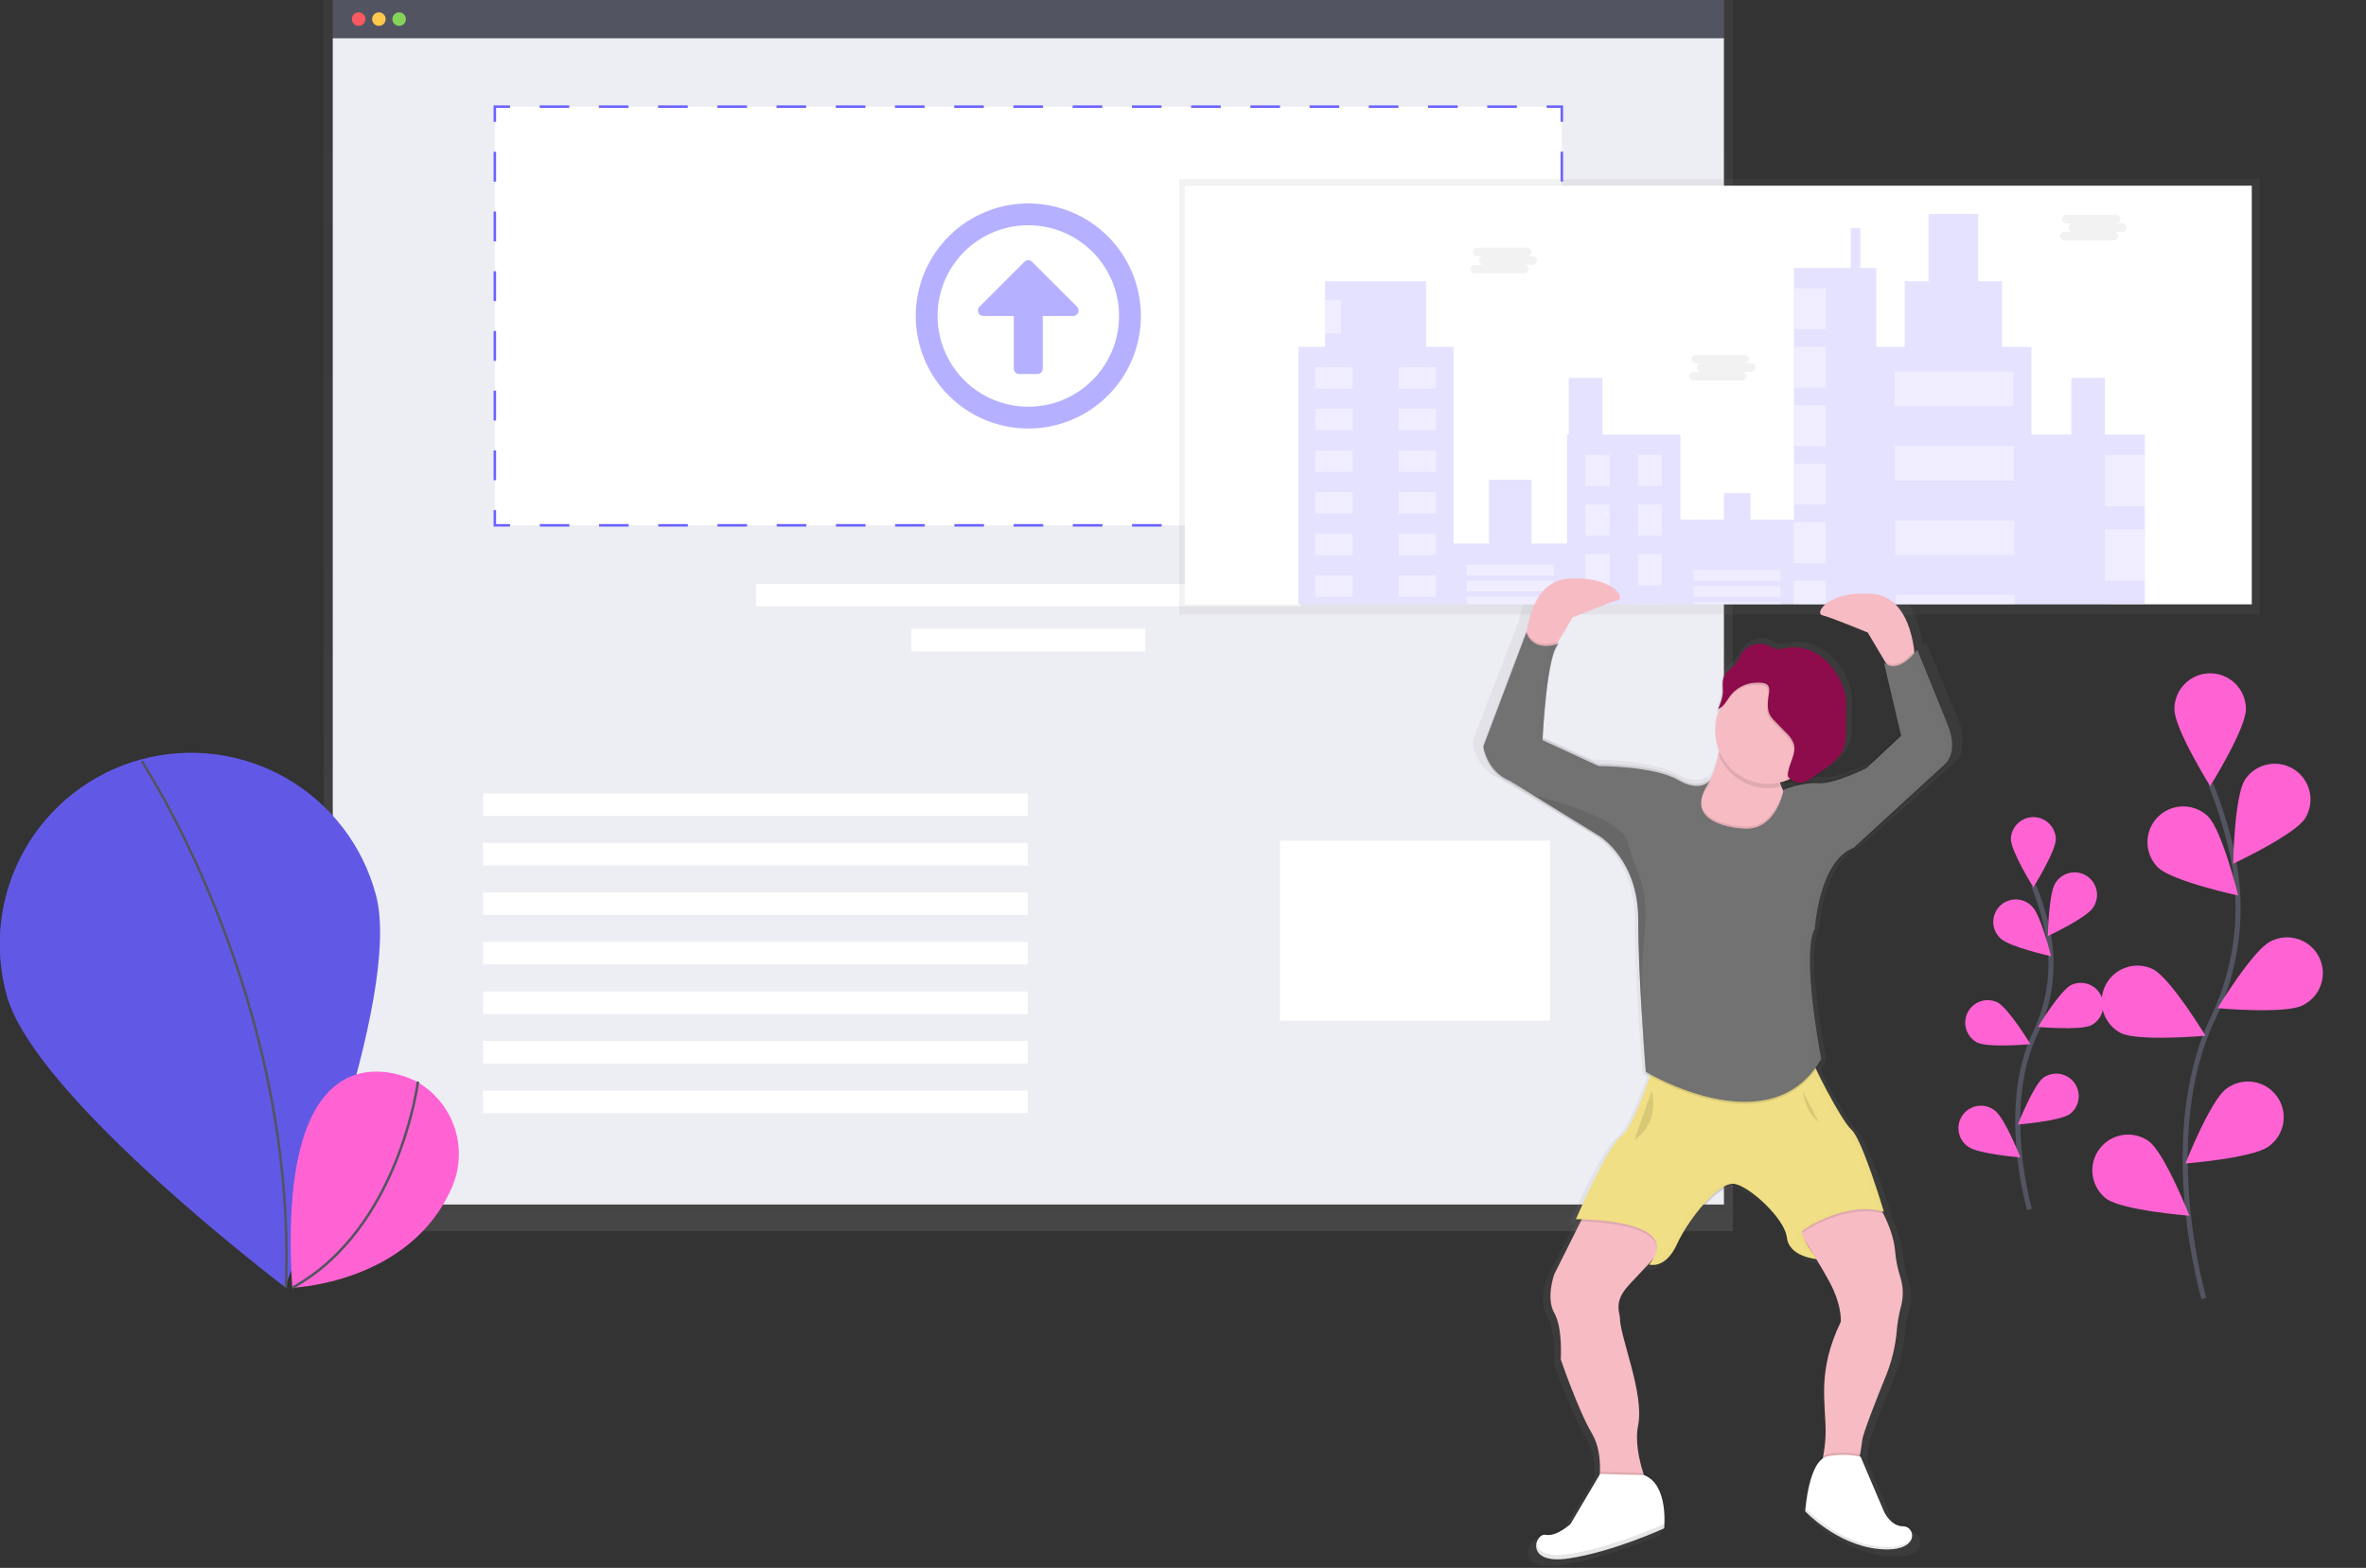 <svg width="934" height="619" viewBox="0 0 934 619" fill="none" xmlns="http://www.w3.org/2000/svg">
<rect x="0" y="0" width="934" height="619" fill="#333333" stroke="none"/>
<g id="image-upload 1" clip-path="url(#clip0)">
<path id="Vector" d="M127.8 0V26.92V486.08H684.08V26.92V0H127.8Z" fill="url(#paint0_linear)"/>
<path id="Vector_2" d="M680.53 0H131.36V15.55H680.53V0Z" fill="#535461"/>
<path id="Vector_3" d="M680.53 15.11H131.36V475.55H680.53V15.11Z" fill="#EDEDF4"/>
<path id="Vector_4" d="M141.58 10.22C143.055 10.22 144.25 9.025 144.25 7.55C144.25 6.075 143.055 4.88 141.58 4.88C140.105 4.88 138.91 6.075 138.91 7.55C138.91 9.025 140.105 10.22 141.58 10.22Z" fill="#FA595F"/>
<path id="Vector_5" d="M149.57 10.22C151.045 10.22 152.24 9.025 152.24 7.55C152.24 6.075 151.045 4.88 149.57 4.88C148.095 4.88 146.9 6.075 146.9 7.55C146.9 9.025 148.095 10.22 149.57 10.22Z" fill="#FFC74C"/>
<path id="Vector_6" d="M157.57 10.22C159.045 10.22 160.24 9.025 160.24 7.55C160.24 6.075 159.045 4.88 157.57 4.88C156.095 4.88 154.9 6.075 154.9 7.55C154.9 9.025 156.095 10.22 157.57 10.22Z" fill="#85D459"/>
<path id="Vector_7" d="M616.55 42.11H195.34V207.4H616.55V42.11Z" fill="white"/>
<path id="Vector_8" d="M616.55 201.4V207.4H610.55" stroke="#6C63FF" stroke-miterlimit="10"/>
<path id="Vector_9" d="M598.86 207.4H207.18" stroke="#6C63FF" stroke-miterlimit="10" stroke-dasharray="11.69 11.69"/>
<path id="Vector_10" d="M201.34 207.4H195.34V201.4" stroke="#6C63FF" stroke-miterlimit="10"/>
<path id="Vector_11" d="M195.34 189.61V54.01" stroke="#6C63FF" stroke-miterlimit="10" stroke-dasharray="11.79 11.79"/>
<path id="Vector_12" d="M195.34 48.11V42.11H201.34" stroke="#6C63FF" stroke-miterlimit="10"/>
<path id="Vector_13" d="M213.03 42.11H604.7" stroke="#6C63FF" stroke-miterlimit="10" stroke-dasharray="11.69 11.69"/>
<path id="Vector_14" d="M610.55 42.11H616.55V48.11" stroke="#6C63FF" stroke-miterlimit="10"/>
<path id="Vector_15" d="M616.55 59.9V195.5" stroke="#6C63FF" stroke-miterlimit="10" stroke-dasharray="11.79 11.79"/>
<path id="Vector_16" d="M513.47 230.5H298.42V239.39H513.47V230.5Z" fill="white"/>
<path id="Vector_17" d="M405.72 313.24H190.67V322.13H405.72V313.24Z" fill="white"/>
<path id="Vector_18" d="M405.72 332.79H190.67V341.68H405.72V332.79Z" fill="white"/>
<path id="Vector_19" d="M405.72 352.34H190.67V361.23H405.72V352.34Z" fill="white"/>
<path id="Vector_20" d="M405.72 371.89H190.67V380.78H405.72V371.89Z" fill="white"/>
<path id="Vector_21" d="M405.72 391.44H190.67V400.33H405.72V391.44Z" fill="white"/>
<path id="Vector_22" d="M405.72 410.99H190.67V419.88H405.72V410.99Z" fill="white"/>
<path id="Vector_23" d="M405.72 430.54H190.67V439.43H405.72V430.54Z" fill="white"/>
<path id="Vector_24" d="M452.15 248.27H359.73V257.16H452.15V248.27Z" fill="white"/>
<path id="Vector_25" opacity="0.5" d="M405.94 169.18C414.727 169.18 423.317 166.574 430.624 161.692C437.93 156.81 443.625 149.871 446.988 141.753C450.351 133.634 451.231 124.701 449.516 116.082C447.802 107.464 443.57 99.547 437.357 93.333C431.143 87.12 423.226 82.888 414.608 81.174C405.989 79.459 397.056 80.339 388.937 83.702C380.819 87.065 373.88 92.76 368.998 100.066C364.116 107.372 361.51 115.963 361.51 124.75C361.509 130.585 362.657 136.363 364.889 141.754C367.122 147.145 370.394 152.044 374.52 156.17C378.646 160.296 383.545 163.568 388.936 165.801C394.327 168.033 400.105 169.181 405.94 169.18V169.18ZM405.94 88.92C413.027 88.92 419.954 91.021 425.846 94.959C431.738 98.895 436.331 104.491 439.043 111.038C441.754 117.586 442.464 124.79 441.082 131.74C439.699 138.69 436.287 145.075 431.276 150.086C426.265 155.097 419.88 158.509 412.93 159.892C405.98 161.274 398.776 160.564 392.228 157.853C385.681 155.141 380.085 150.548 376.148 144.656C372.211 138.764 370.11 131.837 370.11 124.75C370.109 120.044 371.035 115.385 372.835 111.037C374.635 106.689 377.274 102.739 380.601 99.411C383.929 96.084 387.879 93.445 392.227 91.645C396.575 89.845 401.234 88.919 405.94 88.92V88.92ZM409.52 147.68H402.35C401.781 147.677 401.235 147.45 400.833 147.047C400.43 146.645 400.203 146.099 400.2 145.53V124.75H388.2C387.775 124.75 387.359 124.624 387.006 124.387C386.652 124.151 386.377 123.815 386.214 123.423C386.051 123.03 386.009 122.598 386.092 122.181C386.175 121.764 386.379 121.381 386.68 121.08L404.42 103.34C404.821 102.949 405.36 102.73 405.92 102.73C406.48 102.73 407.019 102.949 407.42 103.34L425.16 121.08C425.461 121.381 425.665 121.764 425.748 122.181C425.831 122.598 425.788 123.03 425.626 123.423C425.463 123.815 425.188 124.151 424.834 124.387C424.481 124.624 424.065 124.75 423.64 124.75H411.64V145.53C411.638 146.093 411.416 146.632 411.022 147.034C410.628 147.435 410.092 147.667 409.53 147.68H409.52Z" fill="#6C63FF"/>
<path id="Vector_26" d="M148.37 353.25C159.37 393.48 112.44 508.08 112.44 508.08C112.44 508.08 13.7 433.33 2.7 393.08C0.015 383.494 -0.747 373.471 0.456 363.589C1.66 353.707 4.805 344.16 9.712 335.498C14.619 326.836 21.191 319.23 29.048 313.118C36.906 307.005 45.895 302.506 55.497 299.881C65.1 297.255 75.127 296.554 85.002 297.818C94.876 299.083 104.403 302.287 113.035 307.247C121.666 312.207 129.232 318.825 135.296 326.72C141.36 334.615 145.803 343.631 148.37 353.25V353.25Z" fill="#6C63FF"/>
<path id="Vector_27" opacity="0.1" d="M148.37 353.25C159.37 393.48 112.44 508.08 112.44 508.08C112.44 508.08 13.7 433.33 2.7 393.08C0.015 383.494 -0.747 373.471 0.456 363.589C1.66 353.707 4.805 344.16 9.712 335.498C14.619 326.836 21.191 319.23 29.048 313.118C36.906 307.005 45.895 302.506 55.497 299.881C65.1 297.255 75.127 296.554 85.002 297.818C94.876 299.083 104.403 302.287 113.035 307.247C121.666 312.207 129.232 318.825 135.296 326.72C141.36 334.615 145.803 343.631 148.37 353.25Z" fill="black"/>
<path id="Vector_28" d="M56 300.6C56 300.6 117.47 393.39 112.83 508.35" stroke="#535461" stroke-miterlimit="10"/>
<path id="Vector_29" d="M164.06 426.81C164.06 426.81 108.32 396.49 115.38 508.41C115.38 508.41 161.88 506.75 178.38 468.82C181.612 461.44 182.022 453.131 179.534 445.468C177.045 437.806 171.831 431.323 164.88 427.25L164.06 426.81Z" fill="#FF63D3"/>
<path id="Vector_30" d="M165 427C165 427 157.8 485.1 115.41 508.41" stroke="#535461" stroke-miterlimit="10"/>
<g id="Group" opacity="0.1">
<path id="Vector_31" opacity="0.1" d="M749.1 279.6C749.22 279.45 749.28 279.35 749.28 279.35L749.1 279.6Z" fill="url(#paint1_linear)"/>
</g>
<path id="Vector_32" d="M465.48 70.7V242.6H510.93H534.97H547.27H558.47H574.67H578.25H612.96H625.71H635.28H641.53H641.71H642.03H646.62H656.18H659.9H660.3H660.39H660.62H661.11H668.94H669.45H669.57H684.74H685.22H685.82H703.66H708.98H721.73H749.73H781.61H787.68H788.8H789.85H796.27H797.2H809.43H825.54H833.33H849.28H892.02V70.7H465.48Z" fill="url(#paint2_linear)"/>
<path id="Vector_33" d="M774.72 292.06C774.705 288.987 774.022 285.954 772.72 283.17L760.29 253.42C760.29 253.42 759.84 254.04 759.07 254.89C758.16 247.3 754.7 232.82 741.64 231.89C723.88 230.6 717.64 239.65 721.22 240.51C724.8 241.37 739.87 247.41 739.87 247.41L746.87 258.9C746.74 258.81 746.62 258.72 746.49 258.62L746.75 259.67L746.49 259.48L746.75 260.53L746.49 260.34L753.25 288.24L739.45 300.85C739.45 300.85 726.13 307.32 719.45 306.85C718.187 306.777 716.919 306.803 715.66 306.93L716.16 306.6L720.56 303.68C723.96 301.43 727.51 299 729.21 295.36V295.3C729.36 295.04 729.5 294.77 729.63 294.5C731.42 290.67 730.8 286.26 730.89 282.06C731.086 279.508 731.126 276.947 731.01 274.39C730.712 271.958 730.013 269.593 728.94 267.39C726.952 262.915 723.73 259.099 719.65 256.39C715.466 253.66 710.371 252.7 705.48 253.72C704.697 253.96 703.888 254.101 703.07 254.14C701.49 254.14 700.13 253.14 698.68 252.53C696.834 251.832 694.812 251.747 692.914 252.287C691.016 252.827 689.342 253.964 688.14 255.53C687.14 256.85 686.63 258.42 685.62 259.7C684.12 261.61 681.69 262.81 680.68 265L680.58 265.24C680.45 265.439 680.333 265.646 680.23 265.86C679.23 268.02 679.89 270.53 679.68 272.86C679.353 274.958 678.677 276.986 677.68 278.86C678.101 278.717 678.501 278.519 678.87 278.27C677.693 280.843 677.06 283.631 677.01 286.46C676.96 289.289 677.495 292.097 678.58 294.71C677.998 298.962 676.671 303.079 674.66 306.87L674.53 306.99H674.47L674.11 307.27L673.71 307.54C674.17 306.827 674.7 306.083 675.3 305.31C674.42 306.37 670.3 310.42 661.72 305.5C651.95 299.9 628.87 299.9 628.87 299.9L605.87 289.59C606.29 282.33 608.24 253.98 612.87 252.47C612.421 252.643 611.964 252.793 611.5 252.92V252.92L611.61 252.74L611.72 252.58L611.83 252.43L611.95 252.29L612.06 252.17L612.18 252.05L612.29 251.96L612.42 251.86L612.53 251.79L612.67 251.72L612.85 251.64C612.85 251.64 612.37 251.83 611.59 252.05L612 251.37C612.225 251.099 612.519 250.891 612.85 250.77C612.85 250.77 612.62 250.86 612.24 250.99L618.18 241.29C618.18 241.29 633.27 235.29 636.83 234.39C640.39 233.49 634.17 224.47 616.41 225.77C604.41 226.65 600.51 238.97 599.25 246.85C599.2 246.72 599.14 246.6 599.09 246.46L581.41 292.25C581.41 292.25 581.41 292.46 581.52 292.83L581.41 293.11C581.41 293.11 581.41 293.32 581.52 293.69L581.41 293.97C581.41 293.97 582.74 303.89 592.51 307.77L629.36 329.77C629.36 329.77 645.36 339.25 645.36 362.97C645.36 386.69 648.47 424.19 648.47 424.19C648.47 424.19 649.08 424.55 650.2 425.19C647.42 432.94 642.05 446.78 638.25 449.19C632.92 452.64 619.6 482.39 619.6 482.39H620L619.61 483.25C619.61 483.25 620.35 483.25 621.61 483.25L610.74 504.36C610.74 504.36 607.19 513.84 610.74 519.88C614.29 525.92 613.4 538.42 613.4 538.42C613.4 538.42 620.5 558.68 626.27 568.17C629.2 572.99 629.73 578.91 629.53 583.58L617.39 603.52C617.39 603.52 611.62 608.69 607.18 607.83C605.1 607.43 603.02 610.05 603.27 612.69V612.92C603.27 612.993 603.27 613.063 603.27 613.13C603.27 613.13 603.27 613.19 603.27 613.22C603.27 613.25 603.27 613.38 603.27 613.45V613.52C603.27 613.62 603.27 613.72 603.27 613.82C603.27 613.907 603.287 613.997 603.32 614.09V614.18L603.38 614.39V614.49L603.45 614.7V614.79L603.56 615.04L603.72 615.32V615.39L603.86 615.6L603.93 615.69L604.07 615.87L604.15 615.96L604.32 616.15L604.39 616.22L604.66 616.47L604.92 616.68L605.02 616.75L605.24 616.9L605.36 616.98L605.6 617.12L605.73 617.19L606.04 617.35H606.12L606.54 617.53H606.66L607 617.65L607.17 617.7L607.5 617.8L607.68 617.85L608.05 617.94H608.22L608.79 618.05L609.35 618.13H609.55H609.99H610.23H610.68H612.61H613.22H613.51H614.08H614.39L615.01 618.07H615.3L616.24 617.95C634.44 615.36 655.75 605.88 655.75 605.88C655.867 604.617 655.917 603.348 655.9 602.08C655.96 596.91 655.08 586.63 647.53 583.76H647.14C645.28 578.02 643.77 570.76 645.09 564.58C647.75 552.08 637.54 529.24 637.54 521.47C637.54 519.75 635.32 515.87 639.76 510.26C641.83 507.65 646.59 503.17 651.04 498.26C650.575 498.957 650.068 499.625 649.52 500.26C649.713 500.315 649.911 500.355 650.11 500.38C649.92 500.62 649.73 500.87 649.52 501.12C649.52 501.12 655.43 503.03 660.21 494.59C660.5 494.08 660.79 493.52 661.07 492.93C665.95 482.58 678.38 467.93 684.6 468.79C690.33 469.58 703.24 480.65 705.91 488.45C706.122 489.066 706.269 489.703 706.35 490.35C707.24 498.11 718.78 498.97 718.78 498.97L718.08 498.03L718.52 498.08C721.047 501.985 723.361 506.024 725.45 510.18C729 517.94 728.56 523.11 728.56 523.11C718.79 542.94 722.34 555.01 722.34 567.11C722.306 570.39 721.971 573.661 721.34 576.88C715.01 580.79 713.89 598.15 713.89 598.15L713.95 598.22V598.28V598.51V599.01C713.95 599.01 727 612.54 744.33 614.25L745.14 614.32H745.41H745.92H746.22H746.67H749.05H749.4H749.68H750.02H750.29H750.62H750.87H751.18H751.42H751.72H751.95L752.24 614.26H752.46L752.74 614.2L752.94 614.15L753.21 614.08L753.39 614.03L753.65 613.95L753.82 613.89L754.07 613.8L754.23 613.74L754.47 613.64L754.61 613.58L754.85 613.48L754.98 613.42L755.21 613.31L755.33 613.25L755.55 613.13L755.65 613.07L755.86 612.94L755.95 612.88L756.15 612.74L756.23 612.68L756.42 612.53L756.49 612.48L756.67 612.32L756.73 612.27L756.91 612.1L757.08 611.92L757.24 611.73L757.39 611.53L757.52 611.32L757.64 611.1L757.75 610.87C758.037 610.245 758.148 609.553 758.07 608.87C758.131 608.353 758.081 607.828 757.924 607.332C757.768 606.835 757.507 606.377 757.16 605.989C756.813 605.6 756.388 605.29 755.912 605.078C755.436 604.866 754.921 604.758 754.4 604.76C749.07 604.76 746.4 598.76 746.4 598.76L737 576.54L736.77 576.48C737.17 574.29 737.52 572.16 737.67 570.72C737.94 568.05 743.33 554.8 747.39 545.1C749.838 539.302 751.366 533.159 751.92 526.89C752.194 523.636 752.773 520.415 753.65 517.27C754.751 513.328 754.636 509.146 753.32 505.27C752.213 501.944 751.495 498.501 751.18 495.01C750.71 489.68 748.52 484.29 746.36 480.11H746.55L746.26 479.17L746.55 479.24C746.55 479.24 737.67 450.36 733.23 446.48C730.01 443.67 722.6 430.48 718.6 422.23C719.389 421.154 720.123 420.04 720.8 418.89L720.67 418.24L720.8 418.03L720.67 417.38L720.8 417.17C720.8 417.17 716.29 394.81 716.12 378.75C716.17 373.59 716.74 369.24 718.12 366.75C718.12 366.75 719.9 339.59 734.12 334.42L771 301.71C771 301.71 774.94 299.31 774.75 292.92C774.73 292.64 774.73 292.36 774.72 292.06ZM673.8 308.46L674.2 307.85L673.8 308.46ZM705.27 309.46C705.27 309.46 705.2 309.87 705.02 310.55C704.458 309.559 704.015 308.505 703.7 307.41C704.87 307.15 706.017 306.796 707.13 306.35C707.819 307.132 708.702 307.719 709.69 308.05C708.191 308.441 706.716 308.915 705.27 309.47V309.46ZM714.17 491.07C715.17 492.56 716.17 494.15 717.17 495.77C716.22 494.4 715.06 492.66 714.17 491.08V491.07Z" fill="url(#paint3_linear)"/>
<path id="Vector_34" d="M888.91 73.31H467.7V238.6H888.91V73.31Z" fill="white"/>
<g id="Group_2" opacity="0.6">
<path id="Vector_35" opacity="0.3" d="M846.7 171.57V238.6H512.58V136.94H523.07V111.04H562.96V136.94H573.81V214.6H587.8V189.41H604.6V214.6H618.59V171.57H619.29V149.18H632.59V171.57H663.37V205.16H680.51V194.66H691.02V205.16H708.16V105.79H730.55V90.05H734.4V105.79H740.69V136.94H751.89V111.04H761.33V84.45H780.93V111.04H790.37V136.94H801.92V171.57H817.66V149.18H830.96V171.57H846.7Z" fill="#6C63FF"/>
<path id="Vector_36" opacity="0.4" d="M533.92 144.98H519.23V153.38H533.92V144.98Z" fill="white"/>
<path id="Vector_37" opacity="0.4" d="M552.12 153.37H566.81V144.97H552.12V153.37Z" fill="white"/>
<path id="Vector_38" opacity="0.4" d="M533.92 161.42H519.23V169.82H533.92V161.42Z" fill="white"/>
<path id="Vector_39" opacity="0.4" d="M552.12 169.82H566.81V161.42H552.12V169.82Z" fill="white"/>
<path id="Vector_40" opacity="0.4" d="M533.92 177.87H519.23V186.27H533.92V177.87Z" fill="white"/>
<path id="Vector_41" opacity="0.4" d="M552.12 186.26H566.81V177.86H552.12V186.26Z" fill="white"/>
<path id="Vector_42" opacity="0.4" d="M533.92 194.31H519.23V202.71H533.92V194.31Z" fill="white"/>
<path id="Vector_43" opacity="0.4" d="M552.12 202.71H566.81V194.31H552.12V202.71Z" fill="white"/>
<path id="Vector_44" opacity="0.4" d="M533.92 210.76H519.23V219.16H533.92V210.76Z" fill="white"/>
<path id="Vector_45" opacity="0.4" d="M552.12 219.16H566.81V210.76H552.12V219.16Z" fill="white"/>
<path id="Vector_46" opacity="0.4" d="M533.92 227.2H519.23V235.6H533.92V227.2Z" fill="white"/>
<path id="Vector_47" opacity="0.4" d="M552.12 235.59H566.81V227.19H552.12V235.59Z" fill="white"/>
<path id="Vector_48" opacity="0.4" d="M613.34 223H579.05V227.2H613.34V223Z" fill="white"/>
<path id="Vector_49" opacity="0.4" d="M613.34 229.3H579.05V233.5H613.34V229.3Z" fill="white"/>
<path id="Vector_50" opacity="0.4" d="M613.34 235.59H579.06V238.59H613.34V235.59Z" fill="white"/>
<path id="Vector_51" opacity="0.4" d="M702.91 225.1H668.62V229.3H702.91V225.1Z" fill="white"/>
<path id="Vector_52" opacity="0.4" d="M702.91 231.4H668.62V235.6H702.91V231.4Z" fill="white"/>
<path id="Vector_53" opacity="0.4" d="M702.9 237.7H668.62V238.6H702.9V237.7Z" fill="white"/>
<path id="Vector_54" opacity="0.4" d="M635.39 179.62H625.94V191.87H635.39V179.62Z" fill="white"/>
<path id="Vector_55" opacity="0.4" d="M646.57 191.87H656.02V179.62H646.57V191.87Z" fill="white"/>
<path id="Vector_56" opacity="0.4" d="M635.39 199.21H625.94V211.46H635.39V199.21Z" fill="white"/>
<path id="Vector_57" opacity="0.4" d="M646.57 211.45H656.02V199.2H646.57V211.45Z" fill="white"/>
<path id="Vector_58" opacity="0.4" d="M635.39 218.8H625.94V231.05H635.39V218.8Z" fill="white"/>
<path id="Vector_59" opacity="0.4" d="M646.57 231.05H656.02V218.8H646.57V231.05Z" fill="white"/>
<path id="Vector_60" opacity="0.4" d="M635.38 238.39H625.93V238.59H635.38V238.39Z" fill="white"/>
<path id="Vector_61" opacity="0.4" d="M656.03 238.39H646.58V238.59H656.03V238.39Z" fill="white"/>
<path id="Vector_62" opacity="0.4" d="M720.76 113.84H708.16V129.93H720.76V113.84Z" fill="white"/>
<path id="Vector_63" opacity="0.4" d="M720.76 136.93H708.16V153.02H720.76V136.93Z" fill="white"/>
<path id="Vector_64" opacity="0.4" d="M720.76 160.02H708.16V176.11H720.76V160.02Z" fill="white"/>
<path id="Vector_65" opacity="0.4" d="M720.76 183.12H708.16V199.21H720.76V183.12Z" fill="white"/>
<path id="Vector_66" opacity="0.4" d="M720.76 206.21H708.16V222.3H720.76V206.21Z" fill="white"/>
<path id="Vector_67" opacity="0.4" d="M720.75 229.3H708.16V238.6H720.75V229.3Z" fill="white"/>
<path id="Vector_68" opacity="0.4" d="M794.75 146.73H747.87V160.37H794.75V146.73Z" fill="white"/>
<path id="Vector_69" opacity="0.4" d="M794.92 176.12H748.04V189.76H794.92V176.12Z" fill="white"/>
<path id="Vector_70" opacity="0.4" d="M795.1 205.51H748.22V219.15H795.1V205.51Z" fill="white"/>
<path id="Vector_71" opacity="0.4" d="M788.02 238.6H794.35H795.27V237.06V235.29V234.9H795.15H788.67H785.71H748.39V238.6H779.88H785.88H786.98H788.02Z" fill="white"/>
<path id="Vector_72" opacity="0.4" d="M529.38 118.39H523.08V131.69H529.38V118.39Z" fill="white"/>
<path id="Vector_73" opacity="0.4" d="M846.7 179.62H830.96V199.91H846.7V179.62Z" fill="white"/>
<path id="Vector_74" opacity="0.4" d="M846.7 209.01H830.96V229.3H846.7V209.01Z" fill="white"/>
<path id="Vector_75" opacity="0.4" d="M846.71 238.39H830.96V238.59H846.71V238.39Z" fill="white"/>
<path id="Vector_76" opacity="0.1" d="M605.18 101.13H602.77C603.002 101.148 603.236 101.118 603.456 101.041C603.675 100.964 603.877 100.843 604.048 100.685C604.219 100.527 604.355 100.335 604.449 100.122C604.542 99.908 604.59 99.678 604.59 99.445C604.59 99.212 604.542 98.982 604.449 98.768C604.355 98.555 604.219 98.363 604.048 98.205C603.877 98.047 603.675 97.925 603.456 97.849C603.236 97.772 603.002 97.742 602.77 97.76H583.27C583.038 97.742 582.804 97.772 582.584 97.849C582.365 97.925 582.163 98.047 581.992 98.205C581.821 98.363 581.685 98.555 581.591 98.768C581.498 98.982 581.45 99.212 581.45 99.445C581.45 99.678 581.498 99.908 581.591 100.122C581.685 100.335 581.821 100.527 581.992 100.685C582.163 100.843 582.365 100.964 582.584 101.041C582.804 101.118 583.038 101.148 583.27 101.13H585.68C585.448 101.112 585.214 101.142 584.995 101.219C584.775 101.296 584.573 101.417 584.402 101.575C584.231 101.733 584.095 101.925 584.001 102.138C583.908 102.352 583.86 102.582 583.86 102.815C583.86 103.048 583.908 103.278 584.001 103.492C584.095 103.705 584.231 103.897 584.402 104.055C584.573 104.213 584.775 104.334 584.995 104.411C585.214 104.488 585.448 104.518 585.68 104.5H582.31C582.078 104.482 581.844 104.512 581.625 104.589C581.405 104.666 581.203 104.787 581.032 104.945C580.861 105.103 580.725 105.295 580.631 105.508C580.538 105.722 580.49 105.952 580.49 106.185C580.49 106.418 580.538 106.648 580.631 106.862C580.725 107.075 580.861 107.267 581.032 107.425C581.203 107.583 581.405 107.704 581.625 107.781C581.844 107.858 582.078 107.888 582.31 107.87H601.81C602.234 107.837 602.631 107.646 602.92 107.333C603.209 107.021 603.37 106.611 603.37 106.185C603.37 105.759 603.209 105.349 602.92 105.037C602.631 104.724 602.234 104.533 601.81 104.5H605.18C605.604 104.467 606.001 104.276 606.29 103.963C606.579 103.651 606.74 103.241 606.74 102.815C606.74 102.389 606.579 101.979 606.29 101.667C606.001 101.354 605.604 101.163 605.18 101.13V101.13Z" fill="#252223"/>
<path id="Vector_77" opacity="0.1" d="M691.25 143.47H688.84C689.264 143.437 689.661 143.246 689.95 142.933C690.239 142.621 690.4 142.211 690.4 141.785C690.4 141.359 690.239 140.949 689.95 140.637C689.661 140.324 689.264 140.133 688.84 140.1H669.34C668.916 140.133 668.519 140.324 668.23 140.637C667.941 140.949 667.78 141.359 667.78 141.785C667.78 142.211 667.941 142.621 668.23 142.933C668.519 143.246 668.916 143.437 669.34 143.47H671.75C671.518 143.452 671.284 143.482 671.065 143.559C670.845 143.635 670.643 143.757 670.472 143.915C670.301 144.073 670.165 144.265 670.071 144.478C669.978 144.692 669.93 144.922 669.93 145.155C669.93 145.388 669.978 145.618 670.071 145.832C670.165 146.045 670.301 146.237 670.472 146.395C670.643 146.553 670.845 146.675 671.065 146.751C671.284 146.828 671.518 146.858 671.75 146.84H668.38C667.956 146.873 667.559 147.064 667.27 147.377C666.981 147.689 666.82 148.099 666.82 148.525C666.82 148.951 666.981 149.361 667.27 149.673C667.559 149.986 667.956 150.177 668.38 150.21H687.88C688.304 150.177 688.701 149.986 688.99 149.673C689.279 149.361 689.44 148.951 689.44 148.525C689.44 148.099 689.279 147.689 688.99 147.377C688.701 147.064 688.304 146.873 687.88 146.84H691.25C691.482 146.858 691.716 146.828 691.935 146.751C692.155 146.675 692.357 146.553 692.528 146.395C692.699 146.237 692.835 146.045 692.929 145.832C693.022 145.618 693.07 145.388 693.07 145.155C693.07 144.922 693.022 144.692 692.929 144.478C692.835 144.265 692.699 144.073 692.528 143.915C692.357 143.757 692.155 143.635 691.935 143.559C691.716 143.482 691.482 143.452 691.25 143.47Z" fill="#252223"/>
<path id="Vector_78" opacity="0.1" d="M837.85 88.19H835.44C835.864 88.157 836.261 87.966 836.55 87.653C836.839 87.341 837 86.931 837 86.505C837 86.079 836.839 85.669 836.55 85.357C836.261 85.044 835.864 84.853 835.44 84.82H815.94C815.708 84.802 815.474 84.832 815.255 84.909C815.035 84.986 814.833 85.107 814.662 85.265C814.491 85.423 814.355 85.615 814.261 85.828C814.168 86.042 814.12 86.272 814.12 86.505C814.12 86.738 814.168 86.968 814.261 87.182C814.355 87.395 814.491 87.587 814.662 87.745C814.833 87.903 815.035 88.025 815.255 88.101C815.474 88.178 815.708 88.208 815.94 88.19H818.35C818.118 88.172 817.884 88.202 817.664 88.279C817.445 88.356 817.243 88.477 817.072 88.635C816.901 88.793 816.765 88.985 816.671 89.198C816.578 89.412 816.53 89.642 816.53 89.875C816.53 90.108 816.578 90.338 816.671 90.552C816.765 90.765 816.901 90.957 817.072 91.115C817.243 91.273 817.445 91.394 817.664 91.471C817.884 91.548 818.118 91.578 818.35 91.56H815C814.768 91.542 814.534 91.572 814.315 91.649C814.095 91.725 813.893 91.847 813.722 92.005C813.551 92.163 813.415 92.355 813.321 92.568C813.228 92.782 813.18 93.012 813.18 93.245C813.18 93.478 813.228 93.708 813.321 93.922C813.415 94.135 813.551 94.327 813.722 94.485C813.893 94.643 814.095 94.764 814.315 94.841C814.534 94.918 814.768 94.948 815 94.93H834.5C834.924 94.897 835.321 94.706 835.61 94.393C835.899 94.081 836.06 93.671 836.06 93.245C836.06 92.819 835.899 92.409 835.61 92.097C835.321 91.784 834.924 91.593 834.5 91.56H837.87C838.294 91.527 838.691 91.336 838.98 91.023C839.269 90.711 839.43 90.301 839.43 89.875C839.43 89.449 839.269 89.039 838.98 88.727C838.691 88.414 838.294 88.223 837.87 88.19H837.85Z" fill="#252223"/>
<path id="Vector_79" opacity="0.6" d="M651.68 209.07L651.26 209.38C651.415 209.298 651.556 209.194 651.68 209.07V209.07Z" fill="url(#paint4_linear)"/>
<path id="Vector_80" opacity="0.6" d="M652 209.4L651.58 209.71C651.735 209.628 651.876 209.524 652 209.4V209.4Z" fill="url(#paint5_linear)"/>
<path id="Vector_81" opacity="0.6" d="M652 209.07L651.58 209.38C651.735 209.298 651.876 209.194 652 209.07V209.07Z" fill="url(#paint6_linear)"/>
<path id="Vector_82" opacity="0.6" d="M634.567 203.161C634.805 203.046 634.875 202.695 634.721 202.376C634.568 202.058 634.249 201.893 634.011 202.008C633.772 202.123 633.703 202.475 633.856 202.793C634.01 203.112 634.328 203.276 634.567 203.161Z" fill="#F2F2F2"/>
</g>
<path id="Vector_83" d="M626.32 477.57L613.57 503.07C613.57 503.07 610.17 512.42 613.57 518.37C616.97 524.32 616.12 536.65 616.12 536.65C616.12 536.65 622.92 556.65 628.45 565.98C633.98 575.31 630.58 588.98 630.58 588.98L652.68 591.53C652.68 591.53 644.18 574.95 646.68 562.62C649.18 550.29 639.45 527.78 639.45 520.11C639.45 518.41 637.32 514.58 641.58 509.06C645.84 503.54 661.98 489.51 661.58 481.43L626.32 477.57Z" fill="#F7BBC3"/>
<path id="Vector_84" d="M739 471.62C739 471.62 747.16 482.92 748.11 493.92C748.396 497.354 749.067 500.746 750.11 504.03C751.365 507.848 751.477 511.95 750.43 515.83C749.588 518.936 749.033 522.113 748.77 525.32C748.246 531.506 746.782 537.575 744.43 543.32C740.54 552.89 735.43 565.95 735.13 568.58C734.7 572.83 732.58 583.03 732.58 583.03L715.58 589.41C715.58 589.41 720.68 577.08 720.68 565.18C720.68 553.28 717.28 541.38 726.68 521.82C726.68 521.82 727.11 516.72 723.68 509.07C720.25 501.42 707.1 481.44 707.1 481.44L739 471.62Z" fill="#F7BBC3"/>
<path id="Vector_85" opacity="0.1" d="M711.48 486.78C710.08 488.3 717.29 497.98 717.29 497.98C717.29 497.98 706.24 497.13 705.39 489.48C705.31 488.844 705.166 488.217 704.96 487.61C702.4 479.92 690.04 469.01 684.56 468.23C678.56 467.38 666.71 481.83 662.03 492.03C661.76 492.62 661.49 493.16 661.21 493.67C656.64 501.99 650.98 500.11 650.98 500.11C653.98 496.41 654.6 493.48 653.66 491.11C649.94 481.94 622.08 482.21 622.08 482.21C622.08 482.21 634.83 452.88 639.93 449.48C645.03 446.08 653.11 420.57 653.11 420.57C653.11 420.57 713.9 413.77 714.32 416.74C714.74 419.71 726.65 443.1 730.9 446.92C735.15 450.74 743.65 479.25 743.65 479.25C729.2 475 713.26 485.41 711.56 486.69L711.48 486.78Z" fill="black"/>
<path id="Vector_86" d="M711.48 485.93C710.08 487.45 717.29 497.13 717.29 497.13C717.29 497.13 706.24 496.28 705.39 488.63C705.31 487.994 705.166 487.367 704.96 486.76C702.4 479.07 690.04 468.16 684.56 467.38C678.56 466.53 666.71 480.98 662.03 491.18C661.76 491.77 661.49 492.31 661.21 492.82C656.64 501.14 651 499.25 651 499.25C654 495.55 654.62 492.62 653.68 490.25C649.96 481.08 622.1 481.35 622.1 481.35C622.1 481.35 634.85 452.02 639.95 448.62C645.05 445.22 653.13 419.71 653.13 419.71C653.13 419.71 713.92 412.91 714.34 415.88C714.76 418.85 726.67 442.24 730.92 446.06C735.17 449.88 743.67 478.37 743.67 478.37C729.22 474.12 713.28 484.53 711.58 485.81L711.48 485.93Z" fill="#F0DF84"/>
<path id="Vector_87" opacity="0.1" d="M631.64 581.08L619.95 600.85C619.95 600.85 614.42 605.95 610.17 605.1C605.92 604.25 601.67 617 619.1 614.45C636.53 611.9 656.93 602.55 656.93 602.55C656.93 602.55 658.84 585.33 649.07 581.55L631.64 581.08Z" fill="black"/>
<path id="Vector_88" opacity="0.1" d="M734.51 574.25L743.65 595.72C743.65 595.72 746.2 601.72 751.3 601.72C756.4 601.72 758.1 612.35 741.52 610.65C724.94 608.95 712.61 595.77 712.61 595.77C712.61 595.77 713.89 575.37 721.54 574.09C725.83 573.274 730.241 573.329 734.51 574.25V574.25Z" fill="black"/>
<path id="Vector_89" d="M631.64 581.93L619.95 601.7C619.95 601.7 614.42 606.8 610.17 605.95C605.92 605.1 601.67 617.85 619.1 615.3C636.53 612.75 656.93 603.4 656.93 603.4C656.93 603.4 658.84 586.18 649.07 582.4L631.64 581.93Z" fill="white"/>
<path id="Vector_90" d="M734.51 575.13L743.65 596.6C743.65 596.6 746.2 602.6 751.3 602.6C756.4 602.6 758.1 613.23 741.52 611.53C724.94 609.83 712.61 596.65 712.61 596.65C712.61 596.65 713.89 576.25 721.54 574.97C725.83 574.154 730.241 574.209 734.51 575.13V575.13Z" fill="white"/>
<g id="Group_3" opacity="0.1">
<path id="Vector_91" opacity="0.1" d="M712.19 415.93C712.62 418.93 724.52 442.29 728.77 446.11C732.67 449.62 740.16 473.93 741.36 477.87C742.13 478.02 742.89 478.19 743.65 478.41C743.65 478.41 735.15 449.93 730.9 446.1C726.65 442.27 714.75 418.89 714.32 415.92C714.24 415.33 711.75 415.12 707.84 415.18C710.5 415.25 712.12 415.46 712.19 415.93Z" fill="black"/>
<path id="Vector_92" opacity="0.1" d="M682.43 467.37C676.43 466.52 664.58 480.97 659.9 491.17C659.63 491.76 659.36 492.3 659.08 492.81C656.44 497.61 653.45 499.01 651.38 499.34C652.75 499.59 657.38 499.8 661.21 492.81C661.49 492.3 661.76 491.76 662.03 491.17C666.32 481.81 676.68 468.89 682.96 467.47L682.43 467.37Z" fill="black"/>
<path id="Vector_93" opacity="0.1" d="M711.48 485.93L711.55 485.86C712.92 484.86 723.55 477.86 735.2 477.43C722.75 477 710.88 484.77 709.42 485.86L709.35 485.93C708.12 487.27 713.54 494.93 714.87 496.73C715.664 496.911 716.469 497.041 717.28 497.12C717.28 497.12 710.08 487.44 711.48 485.93Z" fill="black"/>
</g>
<path id="Vector_94" d="M602.09 255.68C602.09 255.68 602.09 229.75 619.09 228.47C636.09 227.19 642.09 236.12 638.64 236.97C635.19 237.82 620.79 243.77 620.79 243.77L611.44 259.5L602.09 255.68Z" fill="#F7BBC3"/>
<path id="Vector_95" d="M756 261.63C756 261.63 756 235.7 739 234.42C722 233.14 716 242.07 719.45 242.92C722.9 243.77 737.3 249.72 737.3 249.72L746.65 265.45L756 261.63Z" fill="#F7BBC3"/>
<path id="Vector_96" d="M679 288.41C679 288.41 680.28 305.41 669.65 315.19C659.02 324.97 694.34 337.25 694.34 337.25L710.07 318.55C710.07 318.55 697.32 310.9 704.07 297.72L679 288.41Z" fill="#F7BBC3"/>
<path id="Vector_97" opacity="0.1" d="M675.63 308.39C675.63 308.39 671.8 314.39 662.45 308.82C653.1 303.25 631 303.25 631 303.25L608.9 293.05C608.9 293.05 610.6 256.49 615.7 254.79C615.7 254.79 605.5 259.04 602.52 250.54L585.52 295.6C585.52 295.6 586.8 305.38 596.15 309.2L631.43 330.88C631.43 330.88 646.73 340.23 646.73 363.61C646.73 386.99 649.73 423.97 649.73 423.97C649.73 423.97 699 453.76 719 418.91C719 418.91 710.92 377.68 716.45 367.47C716.45 367.47 718.15 340.69 731.75 335.59L767 303.25C767 303.25 773.8 299 768.7 286.67L756.8 257.34C756.8 257.34 749.57 267.54 743.62 262.44L750.42 291.35L736.82 304.1C736.82 304.1 724.07 310.48 717.69 310.1C711.31 309.72 704.09 312.65 704.09 312.65C704.09 312.65 701.09 329.65 687.51 327.95C687.53 327.94 661.6 326.66 675.63 308.39Z" fill="black"/>
<path id="Vector_98" opacity="0.1" d="M675.63 306.69C675.63 306.69 671.8 312.69 662.45 307.12C653.1 301.55 631 301.58 631 301.58L608.9 291.38C608.9 291.38 610.6 254.82 615.7 253.12C615.7 253.12 605.5 257.37 602.52 248.87L585.52 293.93C585.52 293.93 586.8 303.71 596.15 307.53L631.42 329.25C631.42 329.25 646.72 338.6 646.72 361.98C646.72 385.36 649.72 422.34 649.72 422.34C649.72 422.34 699 452.06 719 417.25C719 417.25 710.92 376.02 716.45 365.81C716.45 365.81 718.15 339.03 731.75 333.93L767 301.58C767 301.58 773.8 297.33 768.7 285L756.8 255.67C756.8 255.67 749.57 265.87 743.62 260.77L750.42 289.68L736.82 302.43C736.82 302.43 724.07 308.81 717.69 308.43C711.31 308.05 704.09 310.98 704.09 310.98C704.09 310.98 701.09 327.98 687.51 326.28C687.53 326.25 661.6 324.96 675.63 306.69Z" fill="black"/>
<path id="Vector_99" d="M675.61 307.57L675.44 307.8L675.61 307.57Z" fill="#D39999"/>
<path id="Vector_100" d="M767 302.44L731.72 334.75C718.12 339.85 716.42 366.63 716.42 366.63C710.89 376.83 718.97 418.07 718.97 418.07C698.97 452.93 649.68 423.17 649.68 423.17C649.68 423.17 649.58 421.95 649.42 419.8C649.28 417.92 649.09 415.32 648.88 412.23C648.6 408.23 648.28 403.4 647.98 398.16C647.31 386.71 646.7 373.37 646.7 362.81C646.7 339.43 631.4 330.08 631.4 330.08L605 313.8L596.18 308.38C586.83 304.55 585.55 294.78 585.55 294.78L602.55 249.72C605.33 257.66 614.42 254.47 615.6 254.02C610.6 256.28 608.93 292.23 608.93 292.23L631.03 302.43C631.03 302.43 653.13 302.43 662.49 307.96C670.49 312.66 674.4 309.06 675.4 307.87C661.96 325.87 687.57 327.08 687.57 327.08C701.17 328.78 704.15 311.78 704.15 311.78C704.15 311.78 711.38 308.78 717.75 309.23C724.12 309.68 736.88 303.23 736.88 303.23L750.48 290.48L743.68 261.57C749.68 266.67 756.86 256.47 756.86 256.47L768.76 285.8C773.83 298.18 767 302.44 767 302.44Z" fill="#727272"/>
<path id="Vector_101" opacity="0.1" d="M679 290.11C679.126 292.784 678.988 295.463 678.59 298.11C680.44 302.717 683.875 306.511 688.275 308.809C692.676 311.106 697.753 311.756 702.59 310.64C701.625 306.865 702.166 302.863 704.1 299.48L679 290.11Z" fill="black"/>
<path id="Vector_102" d="M697.95 309.45C709.454 309.45 718.78 300.124 718.78 288.62C718.78 277.116 709.454 267.79 697.95 267.79C686.446 267.79 677.12 277.116 677.12 288.62C677.12 300.124 686.446 309.45 697.95 309.45Z" fill="#F7BBC3"/>
<path id="Vector_103" opacity="0.1" d="M697.61 276.77C697.43 278.88 697.28 281.13 698.25 283.01C698.79 283.955 699.464 284.817 700.25 285.57L704.61 290.06C705.985 291.268 707.051 292.787 707.72 294.49C708.98 298.69 705.26 302.86 705.38 307.25C706.047 308.295 707.037 309.093 708.2 309.523C709.362 309.953 710.634 309.99 711.82 309.63C712.782 309.262 713.688 308.76 714.51 308.14L718.72 305.26C721.97 303.04 725.37 300.64 727 297.06C728.71 293.29 728.13 288.93 728.21 284.79C728.397 282.271 728.433 279.743 728.32 277.22C728.035 274.813 727.359 272.469 726.32 270.28C724.437 265.901 721.351 262.146 717.42 259.45C715.453 258.122 713.238 257.205 710.908 256.753C708.578 256.302 706.181 256.324 703.86 256.82C703.114 257.054 702.341 257.192 701.56 257.23C700.05 257.23 698.75 256.23 697.36 255.64C695.592 254.949 693.646 254.86 691.822 255.386C689.998 255.912 688.399 257.024 687.27 258.55C686.35 259.85 685.82 261.4 684.86 262.66C683.43 264.54 681.1 265.73 680.13 267.88C679.16 270.03 679.81 272.49 679.6 274.81C679.301 276.884 678.662 278.894 677.71 280.76C680.07 279.94 681.22 277.36 682.71 275.38C683.89 273.91 685.371 272.71 687.052 271.858C688.733 271.006 690.577 270.523 692.46 270.44C693.76 270.38 696.17 270.28 697.2 271.27C698.58 272.52 697.75 275.25 697.61 276.77Z" fill="black"/>
<path id="Vector_104" d="M698 275.92C697.82 278.03 697.67 280.28 698.64 282.16C699.18 283.105 699.854 283.967 700.64 284.72L705 289.21C706.375 290.418 707.441 291.937 708.11 293.64C709.37 297.84 705.65 302.01 705.77 306.4C706.437 307.445 707.427 308.243 708.59 308.673C709.752 309.103 711.024 309.14 712.21 308.78C713.209 308.408 714.149 307.893 715 307.25L719.21 304.37C722.46 302.15 725.86 299.75 727.49 296.17C729.2 292.4 728.62 288.04 728.7 283.9C728.887 281.381 728.923 278.853 728.81 276.33C728.525 273.923 727.849 271.579 726.81 269.39C724.927 265.011 721.841 261.256 717.91 258.56C715.943 257.232 713.728 256.315 711.398 255.863C709.068 255.412 706.671 255.434 704.35 255.93C703.604 256.164 702.831 256.302 702.05 256.34C700.54 256.34 699.24 255.34 697.85 254.75C696.082 254.059 694.136 253.97 692.312 254.496C690.488 255.022 688.889 256.134 687.76 257.66C686.84 258.96 686.31 260.51 685.35 261.77C683.92 263.65 681.59 264.84 680.62 266.99C679.65 269.14 680.3 271.6 680.09 273.92C679.791 275.994 679.152 278.004 678.2 279.87C680.56 279.05 681.71 276.47 683.2 274.49C684.38 273.02 685.861 271.82 687.542 270.968C689.223 270.116 691.067 269.633 692.95 269.55C694.25 269.49 696.66 269.39 697.69 270.38C699 271.67 698.17 274.37 698 275.92Z" fill="#8E0C4B"/>
<g id="Group_4" opacity="0.1">
<path id="Vector_105" opacity="0.1" d="M675.46 307.77C675.58 307.62 675.64 307.53 675.64 307.53L675.46 307.77Z" fill="black"/>
<path id="Vector_106" opacity="0.1" d="M747.43 263.05C746.032 263.079 744.675 262.57 743.64 261.63L744.05 263.35C745.182 263.577 746.356 263.473 747.43 263.05V263.05Z" fill="black"/>
<path id="Vector_107" opacity="0.1" d="M672.08 309.98C661.43 326.33 685.41 327.52 685.41 327.52C687.237 327.772 689.097 327.639 690.87 327.13C689.764 327.261 688.646 327.261 687.54 327.13C687.54 327.13 661.84 325.86 675.46 307.81C674.573 308.852 673.396 309.607 672.08 309.98V309.98Z" fill="black"/>
<path id="Vector_108" opacity="0.1" d="M715.59 309.66C717.314 309.703 719.035 309.498 720.7 309.05C719.71 309.222 718.704 309.286 717.7 309.24C715.052 309.128 712.402 309.394 709.83 310.03C711.729 309.685 713.662 309.561 715.59 309.66Z" fill="black"/>
<path id="Vector_109" opacity="0.1" d="M768.72 285.86L756.82 256.53C756.342 257.181 755.828 257.806 755.28 258.4L766.6 286.25C771.7 298.58 764.9 302.83 764.9 302.83L729.62 335.14C716.02 340.24 714.32 367.02 714.32 367.02C708.79 377.22 716.87 418.46 716.87 418.46C711.51 427.81 704.04 432.46 695.97 434.38C704.84 432.87 713.16 428.2 718.97 418.03C718.97 418.03 710.89 376.8 716.42 366.59C716.42 366.59 718.12 339.81 731.72 334.71L767 302.44C767 302.44 773.83 298.18 768.72 285.86Z" fill="black"/>
<path id="Vector_110" opacity="0.1" d="M615.7 253.98C614.828 254.316 613.928 254.574 613.01 254.75C608.35 258.84 606.78 292.66 606.78 292.66L628.88 302.86C628.88 302.86 650.98 302.86 660.34 308.39C664.92 311.1 668.17 311.05 670.34 310.3C668.34 310.42 665.77 309.89 662.51 307.97C653.16 302.44 631.05 302.44 631.05 302.44L608.89 292.25C608.89 292.25 610.59 255.68 615.7 253.98Z" fill="black"/>
<path id="Vector_111" opacity="0.1" d="M612 254.92C608.77 255.34 604.33 254.87 602.53 249.73L601.53 252.38C604.31 256.33 609.4 255.61 612 254.92Z" fill="black"/>
</g>
<path id="Vector_112" opacity="0.1" d="M648 398.15C647.33 386.7 646.72 373.36 646.72 362.8C646.72 339.42 631.42 330.07 631.42 330.07L605 313.8C620.4 317.8 640.89 324.69 642.73 332.8C645.73 345.98 651.23 347.25 649.11 369.8C648.214 379.222 647.843 388.687 648 398.15V398.15Z" fill="black"/>
<path id="Vector_113" opacity="0.1" d="M652 430.6C652 430.6 655.83 442.5 645.2 450.15Z" fill="black"/>
<path id="Vector_114" opacity="0.1" d="M711.55 430.6C711.55 430.6 712.83 439.53 717.93 442.93Z" fill="black"/>
<path id="Vector_115" opacity="0.1" d="M656.93 601.69C656.93 601.69 636.53 611.04 619.1 613.59C610.26 614.88 607 612.24 606.49 609.44C605.91 612.71 608.49 616.85 619.1 615.29C636.53 612.74 656.93 603.39 656.93 603.39C657.06 601.977 657.107 600.558 657.07 599.14C657 600.7 656.93 601.69 656.93 601.69Z" fill="black"/>
<path id="Vector_116" opacity="0.1" d="M741.94 610.62C725.36 608.92 713.03 595.74 713.03 595.74C713.03 595.74 713.66 585.68 716.68 579.25C713.29 585.6 712.6 596.59 712.6 596.59C712.6 596.59 724.93 609.77 741.51 611.47C749.98 612.34 753.68 609.99 754.59 607.47C753.2 609.64 749.44 611.39 741.94 610.62Z" fill="black"/>
<path id="Vector_117" d="M611.89 331.9H505.25V402.99H611.89V331.9Z" fill="white"/>
<path id="Vector_118" d="M870 512.63C870 512.63 851.26 449 873.51 402.18C882.961 382.611 885.813 360.507 881.64 339.18C879.573 329.065 876.584 319.16 872.71 309.59" stroke="#535461" stroke-width="2" stroke-miterlimit="10"/>
<path id="Vector_119" d="M886.6 279.94C886.6 287.74 872.48 310.35 872.48 310.35C872.48 310.35 858.36 287.74 858.36 279.94C858.36 276.195 859.848 272.604 862.496 269.956C865.144 267.308 868.735 265.82 872.48 265.82C876.225 265.82 879.816 267.308 882.464 269.956C885.112 272.604 886.6 276.195 886.6 279.94V279.94Z" fill="#FF63D3"/>
<path id="Vector_120" d="M909.94 323.14C905.7 329.69 881.56 340.99 881.56 340.99C881.56 340.99 882 314.34 886.24 307.79C888.303 304.709 891.494 302.563 895.126 301.816C898.757 301.068 902.537 301.779 905.649 303.794C908.761 305.81 910.955 308.968 911.758 312.588C912.561 316.208 911.908 319.998 909.94 323.14V323.14Z" fill="#FF63D3"/>
<path id="Vector_121" d="M908.92 396.94C901.92 400.45 875.41 398.03 875.41 398.03C875.41 398.03 889.24 375.24 896.21 371.73C897.87 370.845 899.69 370.301 901.564 370.13C903.437 369.958 905.326 370.163 907.119 370.732C908.912 371.3 910.574 372.221 912.006 373.441C913.438 374.661 914.612 376.155 915.459 377.834C916.306 379.514 916.809 381.346 916.938 383.223C917.066 385.1 916.819 386.983 916.21 388.763C915.601 390.543 914.642 392.183 913.39 393.587C912.138 394.992 910.619 396.131 908.92 396.94V396.94Z" fill="#FF63D3"/>
<path id="Vector_122" d="M895.57 452.62C889.3 457.26 862.73 459.35 862.73 459.35C862.73 459.35 872.51 434.55 878.78 429.92C880.267 428.774 881.968 427.937 883.783 427.456C885.598 426.976 887.491 426.862 889.35 427.122C891.209 427.382 892.998 428.01 894.612 428.969C896.226 429.929 897.632 431.2 898.749 432.71C899.865 434.219 900.669 435.936 901.114 437.76C901.559 439.584 901.636 441.478 901.34 443.332C901.044 445.186 900.381 446.962 899.391 448.557C898.4 450.152 897.101 451.533 895.57 452.62V452.62Z" fill="#FF63D3"/>
<path id="Vector_123" d="M851.91 342.5C857.5 347.93 883.56 353.56 883.56 353.56C883.56 353.56 877.18 327.68 871.56 322.24C868.864 319.687 865.271 318.298 861.558 318.375C857.846 318.452 854.313 319.988 851.725 322.651C849.137 325.314 847.702 328.889 847.731 332.602C847.76 336.316 849.251 339.868 851.88 342.49L851.91 342.5Z" fill="#FF63D3"/>
<path id="Vector_124" d="M837.13 407.81C844.13 411.32 870.64 408.9 870.64 408.9C870.64 408.9 856.81 386.11 849.84 382.6C846.509 381.014 842.689 380.795 839.198 381.99C835.708 383.184 832.823 385.698 831.162 388.992C829.501 392.287 829.196 396.101 830.311 399.617C831.427 403.134 833.874 406.075 837.13 407.81V407.81Z" fill="#FF63D3"/>
<path id="Vector_125" d="M831.47 473.25C837.74 477.89 864.31 479.98 864.31 479.98C864.31 479.98 854.53 455.18 848.26 450.55C845.245 448.41 841.511 447.537 837.86 448.12C834.21 448.703 830.933 450.695 828.734 453.667C826.536 456.64 825.591 460.356 826.102 464.017C826.614 467.679 828.541 470.994 831.47 473.25Z" fill="#FF63D3"/>
<path id="Vector_126" d="M801.16 477.47C801.16 477.47 789.38 437.47 803.37 408.03C809.316 395.721 811.109 381.815 808.48 368.4C807.182 362.042 805.304 355.816 802.87 349.8" stroke="#535461" stroke-width="2" stroke-miterlimit="10"/>
<path id="Vector_127" d="M811.57 331.19C811.57 336.09 802.69 350.31 802.69 350.31C802.69 350.31 793.81 336.09 793.81 331.19C793.887 328.888 794.856 326.706 796.512 325.104C798.168 323.503 800.381 322.608 802.685 322.608C804.989 322.608 807.202 323.503 808.858 325.104C810.514 326.706 811.483 328.888 811.56 331.19H811.57Z" fill="#FF63D3"/>
<path id="Vector_128" d="M826.25 358.34C823.59 362.45 808.41 369.56 808.41 369.56C808.41 369.56 808.69 352.8 811.35 348.69C811.966 347.673 812.78 346.791 813.743 346.094C814.706 345.398 815.799 344.902 816.958 344.636C818.116 344.37 819.316 344.339 820.487 344.546C821.657 344.752 822.775 345.191 823.772 345.838C824.77 346.484 825.628 347.324 826.295 348.307C826.962 349.291 827.425 350.399 827.656 351.565C827.887 352.731 827.881 353.931 827.64 355.095C827.398 356.259 826.926 357.362 826.25 358.34Z" fill="#FF63D3"/>
<path id="Vector_129" d="M825.6 404.74C821.22 406.95 804.53 405.42 804.53 405.42C804.53 405.42 813.23 391.09 817.6 388.89C819.694 387.898 822.092 387.763 824.284 388.515C826.475 389.266 828.286 390.845 829.33 392.913C830.374 394.982 830.569 397.376 829.872 399.586C829.175 401.795 827.642 403.645 825.6 404.74Z" fill="#FF63D3"/>
<path id="Vector_130" d="M817.21 439.74C813.27 442.66 796.56 443.97 796.56 443.97C796.56 443.97 802.71 428.38 806.65 425.47C808.546 424.151 810.882 423.623 813.162 423.998C815.441 424.372 817.485 425.621 818.859 427.478C820.233 429.334 820.829 431.654 820.522 433.943C820.214 436.233 819.026 438.312 817.21 439.74V439.74Z" fill="#FF63D3"/>
<path id="Vector_131" d="M789.77 370.51C793.29 373.93 809.67 377.51 809.67 377.51C809.67 377.51 805.67 361.24 802.14 357.82C801.314 356.962 800.324 356.279 799.228 355.812C798.133 355.344 796.955 355.102 795.764 355.1C794.573 355.097 793.393 355.334 792.296 355.796C791.198 356.259 790.205 356.937 789.375 357.791C788.545 358.645 787.895 359.658 787.465 360.768C787.034 361.878 786.831 363.064 786.868 364.254C786.905 365.445 787.181 366.615 787.679 367.697C788.178 368.779 788.889 369.749 789.77 370.55V370.51Z" fill="#FF63D3"/>
<path id="Vector_132" d="M780.47 411.57C784.85 413.78 801.54 412.25 801.54 412.25C801.54 412.25 792.84 397.92 788.47 395.72C786.376 394.728 783.978 394.593 781.786 395.345C779.595 396.097 777.784 397.675 776.74 399.743C775.696 401.812 775.502 404.206 776.198 406.416C776.895 408.625 778.428 410.475 780.47 411.57V411.57Z" fill="#FF63D3"/>
<path id="Vector_133" d="M776.92 452.71C780.86 455.63 797.57 456.94 797.57 456.94C797.57 456.94 791.42 441.35 787.48 438.44C786.546 437.706 785.474 437.166 784.328 436.853C783.182 436.541 781.985 436.461 780.807 436.619C779.63 436.778 778.496 437.171 777.473 437.775C776.451 438.379 775.559 439.183 774.853 440.138C774.146 441.093 773.638 442.18 773.359 443.335C773.08 444.49 773.036 445.689 773.228 446.861C773.421 448.033 773.847 449.155 774.481 450.16C775.115 451.164 775.945 452.032 776.92 452.71V452.71Z" fill="#FF63D3"/>
</g>
<defs>
<linearGradient id="paint0_linear" x1="405.94" y1="486.08" x2="405.94" y2="0" gradientUnits="userSpaceOnUse">
<stop stop-color="#808080" stop-opacity="0.25"/>
<stop offset="0.54" stop-color="#808080" stop-opacity="0.12"/>
<stop offset="1" stop-color="#808080" stop-opacity="0.1"/>
</linearGradient>
<linearGradient id="paint1_linear" x1="907.942" y1="384.438" x2="907.942" y2="384.378" gradientUnits="userSpaceOnUse">
<stop stop-color="#808080" stop-opacity="0.25"/>
<stop offset="0.54" stop-color="#808080" stop-opacity="0.12"/>
<stop offset="1" stop-color="#808080" stop-opacity="0.1"/>
</linearGradient>
<linearGradient id="paint2_linear" x1="289980" y1="41773.6" x2="289980" y2="12224" gradientUnits="userSpaceOnUse">
<stop stop-color="#808080" stop-opacity="0.25"/>
<stop offset="0.54" stop-color="#808080" stop-opacity="0.12"/>
<stop offset="1" stop-color="#808080" stop-opacity="0.1"/>
</linearGradient>
<linearGradient id="paint3_linear" x1="157399" y1="298214" x2="157399" y2="144057" gradientUnits="userSpaceOnUse">
<stop stop-color="#808080" stop-opacity="0.25"/>
<stop offset="0.54" stop-color="#808080" stop-opacity="0.12"/>
<stop offset="1" stop-color="#808080" stop-opacity="0.1"/>
</linearGradient>
<linearGradient id="paint4_linear" x1="980.636" y1="317.56" x2="980.812" y2="317.56" gradientUnits="userSpaceOnUse">
<stop stop-color="#808080" stop-opacity="0.25"/>
<stop offset="0.54" stop-color="#808080" stop-opacity="0.12"/>
<stop offset="1" stop-color="#808080" stop-opacity="0.1"/>
</linearGradient>
<linearGradient id="paint5_linear" x1="981.094" y1="317.992" x2="981.267" y2="317.992" gradientUnits="userSpaceOnUse">
<stop stop-color="#808080" stop-opacity="0.25"/>
<stop offset="0.54" stop-color="#808080" stop-opacity="0.12"/>
<stop offset="1" stop-color="#808080" stop-opacity="0.1"/>
</linearGradient>
<linearGradient id="paint6_linear" x1="981.094" y1="317.56" x2="981.267" y2="317.56" gradientUnits="userSpaceOnUse">
<stop stop-color="#808080" stop-opacity="0.25"/>
<stop offset="0.54" stop-color="#808080" stop-opacity="0.12"/>
<stop offset="1" stop-color="#808080" stop-opacity="0.1"/>
</linearGradient>
<clipPath id="clip0">
<rect width="934" height="618.51" fill="white"/>
</clipPath>
</defs>
</svg>

